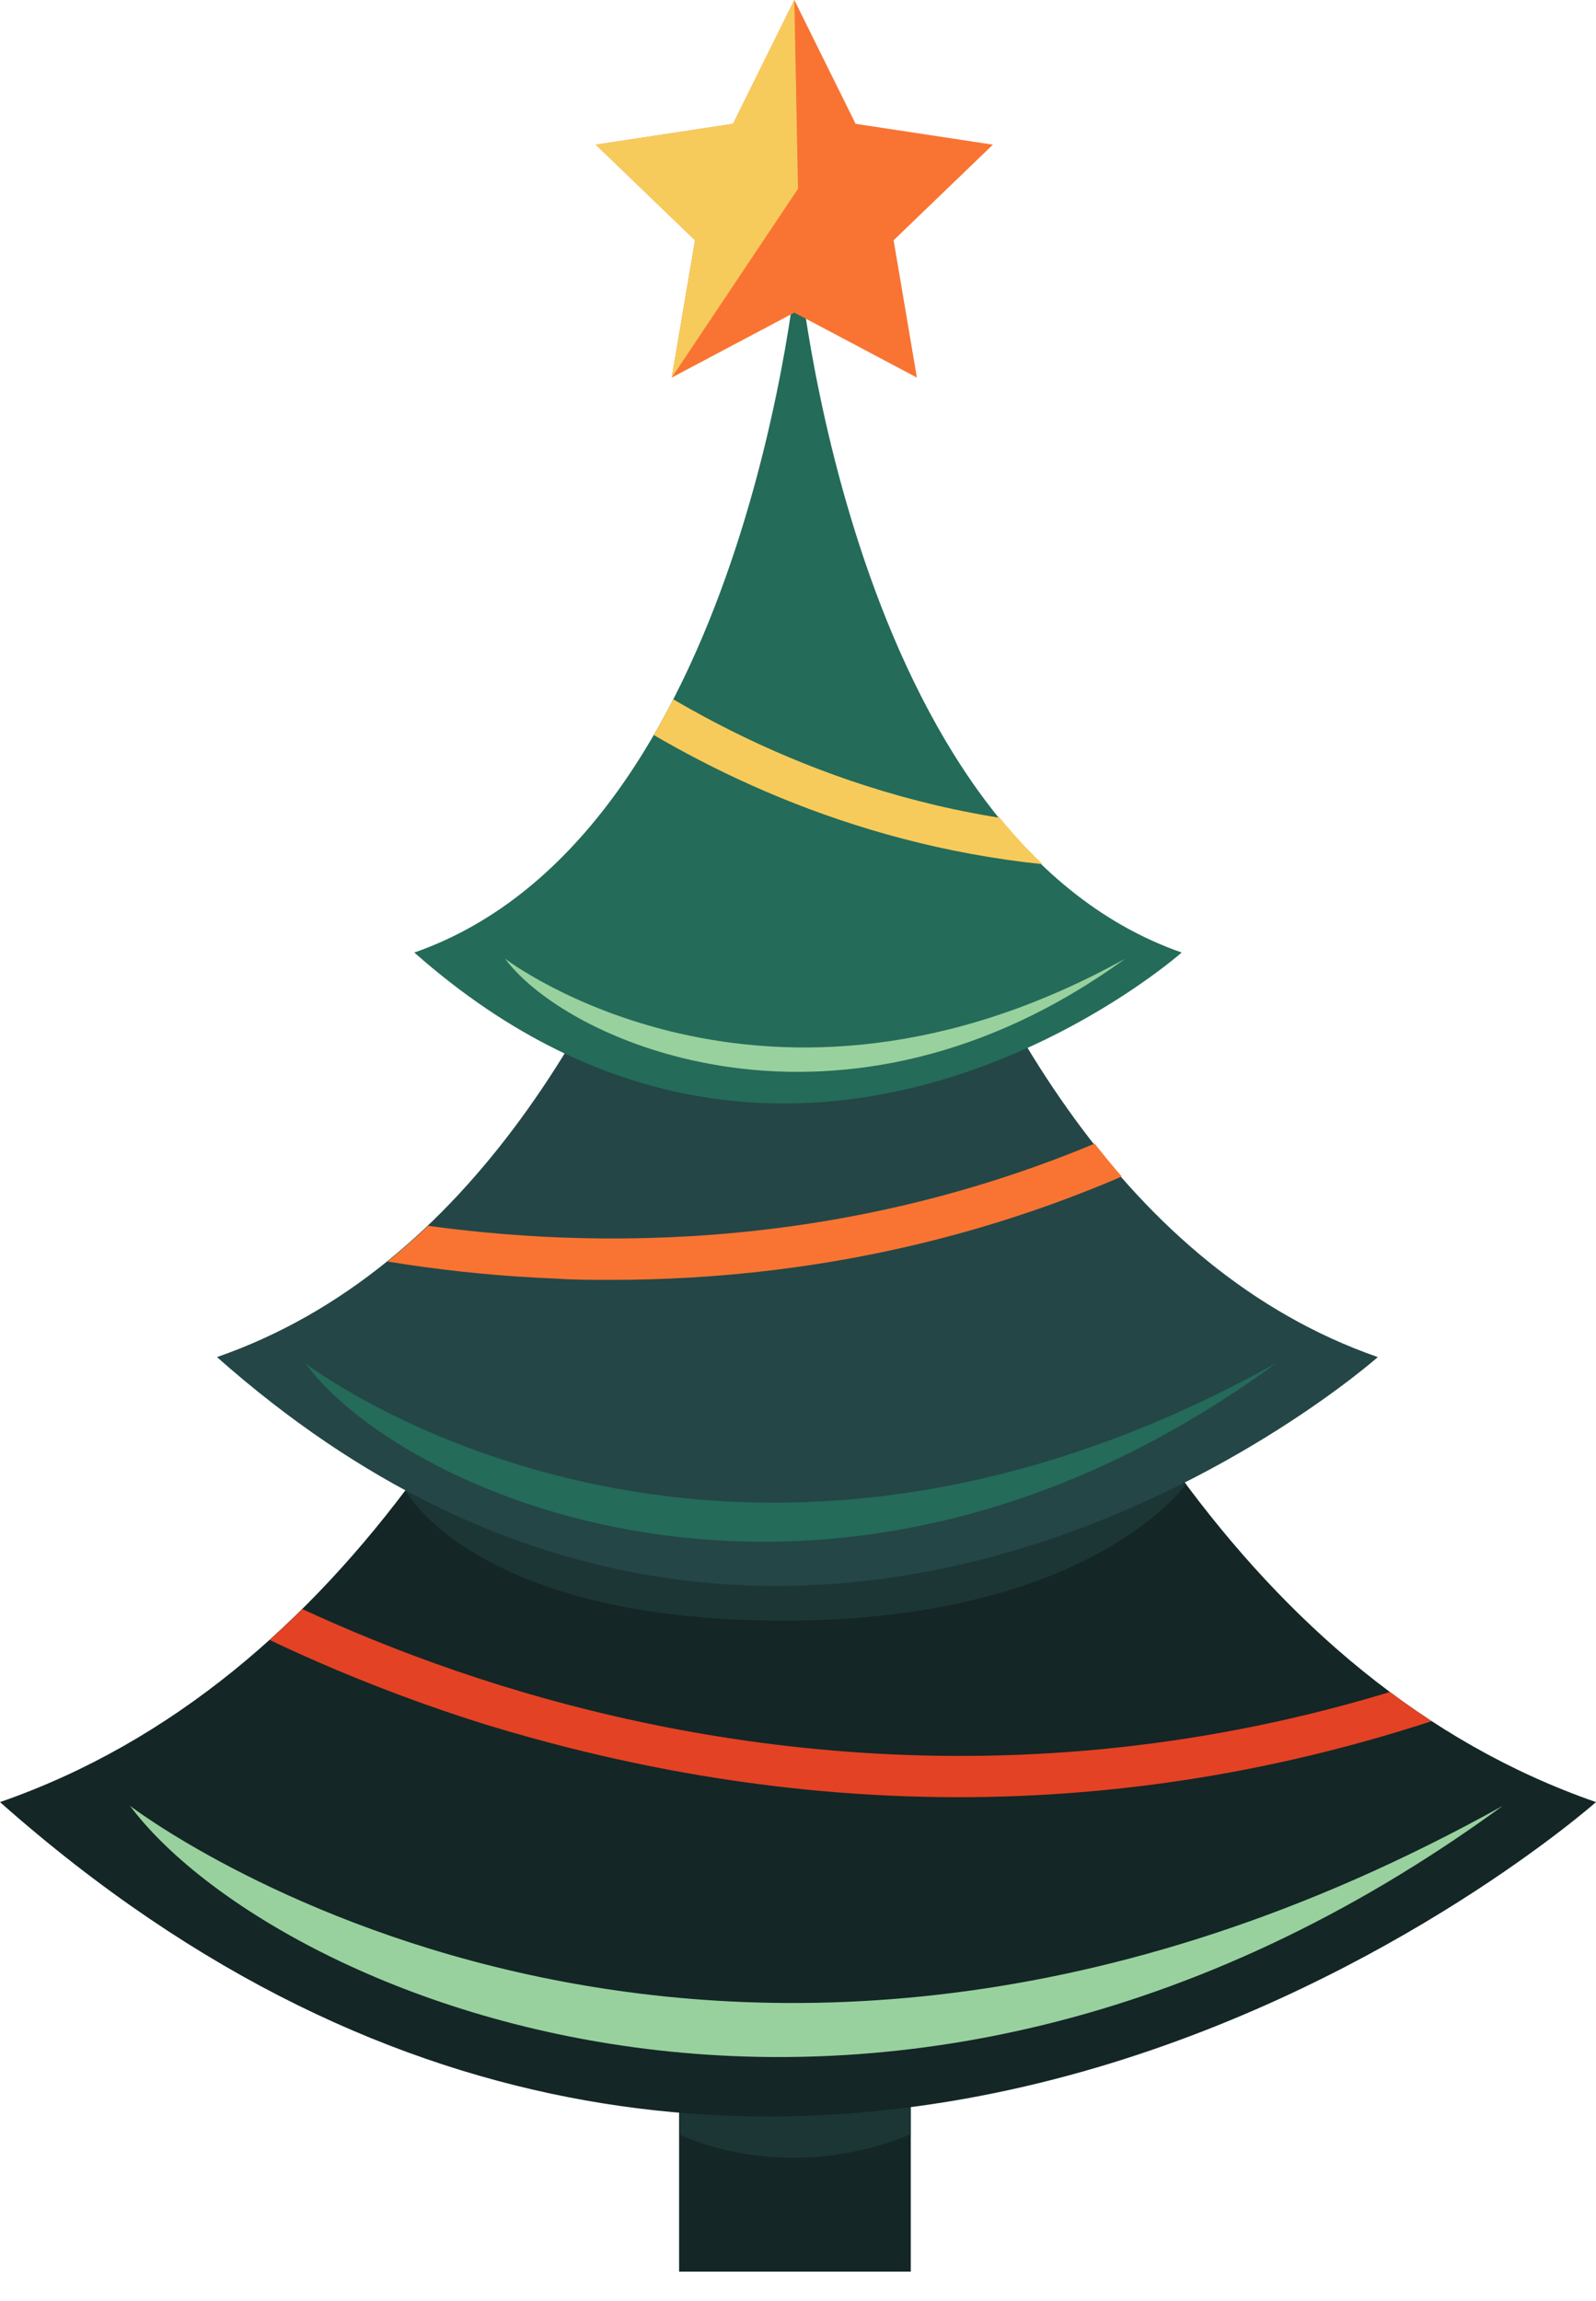 <?xml version="1.0" encoding="utf-8"?>
<!-- Generator: Adobe Illustrator 22.0.1, SVG Export Plug-In . SVG Version: 6.00 Build 0)  -->
<svg version="1.1" xmlns="http://www.w3.org/2000/svg" xmlns:xlink="http://www.w3.org/1999/xlink" x="0px" y="0px"
	 viewBox="0 0 130.2 187.7" style="enable-background:new 0 0 130.2 187.7;" xml:space="preserve">
<style type="text/css">
	.st0{fill:#FAFEFE;}
	.st1{fill-rule:evenodd;clip-rule:evenodd;fill:#142626;}
	.st2{opacity:0.5;fill:#49A88C;}
	.st3{fill:#244647;}
	.st4{fill:#246B59;}
	.st5{fill:#49A88C;}
	.st6{fill-rule:evenodd;clip-rule:evenodd;fill:#98D19E;}
	.st7{fill-rule:evenodd;clip-rule:evenodd;fill:#49A88C;}
	.st8{fill-rule:evenodd;clip-rule:evenodd;fill:#F7CB5B;}
	.st9{fill-rule:evenodd;clip-rule:evenodd;fill:#FAFEFE;}
	.st10{fill-rule:evenodd;clip-rule:evenodd;fill:#E44224;}
	.st11{fill-rule:evenodd;clip-rule:evenodd;fill:#F97432;}
	.st12{opacity:0.5;fill-rule:evenodd;clip-rule:evenodd;fill:#244647;}
	.st13{fill:#142626;}
	.st14{clip-path:url(#SVGID_2_);}
	.st15{fill:#F7CB5B;}
	.st16{fill:#E44224;}
	.st17{fill:#F97432;}
	.st18{fill-rule:evenodd;clip-rule:evenodd;fill:#246B59;}
	.st19{fill-rule:evenodd;clip-rule:evenodd;fill:#244647;}
	.st20{opacity:0.5;fill-rule:evenodd;clip-rule:evenodd;fill:#49A88C;}
	.st21{fill:#98D19E;}
	.st22{fill-rule:evenodd;clip-rule:evenodd;fill:#FFFFFF;}
	.st23{clip-path:url(#SVGID_4_);}
	.st24{fill-rule:evenodd;clip-rule:evenodd;fill:none;}
	.st25{opacity:0.5;fill-rule:evenodd;clip-rule:evenodd;fill:none;}
	
		.st26{clip-path:url(#SVGID_6_);fill-rule:evenodd;clip-rule:evenodd;fill:none;stroke:#FFFFFF;stroke-width:3;stroke-miterlimit:10;}
	
		.st27{clip-path:url(#SVGID_6_);fill-rule:evenodd;clip-rule:evenodd;fill:none;stroke:#246B59;stroke-width:3;stroke-miterlimit:10;}
	
		.st28{clip-path:url(#SVGID_6_);fill-rule:evenodd;clip-rule:evenodd;fill:none;stroke:#98D19E;stroke-width:3;stroke-miterlimit:10;}
	
		.st29{clip-path:url(#SVGID_6_);fill-rule:evenodd;clip-rule:evenodd;fill:none;stroke:#F7CB5B;stroke-width:3;stroke-miterlimit:10;}
	
		.st30{clip-path:url(#SVGID_6_);fill-rule:evenodd;clip-rule:evenodd;fill:none;stroke:#F97432;stroke-width:3;stroke-miterlimit:10;}
	.st31{fill:#CECECE;}
</style>
<g id="BACKGROUND">
</g>
<g id="OBJECTS">
	<g>
		<rect x="55.4" y="162.4" class="st1" width="18.9" height="22.9"/>
		<path class="st12" d="M55.4,174.1c0,0,8.4,4.3,18.9,0c0-4.2,0-4.9,0-4.9l-18.8,1.5V174.1z"/>
		<path class="st13" d="M65.1,29.1c0,0-8.6,98.3-65.1,117.9c65.1,57.7,130.2,0,130.2,0C73.7,127.4,65.1,29.1,65.1,29.1z"/>
		<path class="st12" d="M33.1,121.6c0,0,5.6,10.6,30.8,10.6c25.2,0,32.9-11.2,32.9-11.2L33.1,121.6z"/>
		<path class="st3" d="M65.1,24.9c0,0-6.2,71.5-47.4,85.8c47.4,42,94.7,0,94.7,0C71.3,96.4,65.1,24.9,65.1,24.9z"/>
		<path class="st12" d="M46.1,85.9c0,0,4.7,6.4,17.9,6.4c13.2,0,19.8-6.8,19.8-6.8L46.1,85.9z"/>
		<path class="st4" d="M65.1,21c0,0-4.1,47.2-31.3,56.7c31.3,27.7,62.6,0,62.6,0C69.2,68.2,65.1,21,65.1,21z"/>
		<polygon class="st11" points="64.8,0 69.8,10.1 81,11.8 72.9,19.6 74.8,30.8 64.8,25.5 54.8,30.8 56.7,19.6 48.6,11.8 59.8,10.1 
					"/>
		<polygon class="st8" points="54.8,30.8 65.1,15.4 64.8,0 59.8,10.1 48.6,11.8 56.7,19.6 		"/>
		<g>
			<defs>
				<path id="SVGID_1_" d="M96.7,120.9c9.8-4.9,15.8-10.2,15.8-10.2c-12.5-4.3-21.8-14-28.6-25.3c7.7-3.5,12.6-7.8,12.6-7.8
					C69.2,68.2,65.1,21,65.1,21S61,68.2,33.8,77.7c4.1,3.6,8.2,6.3,12.3,8.2c-6.8,11.1-16,20.5-28.3,24.8
					c5.1,4.5,10.3,8.1,15.3,10.8C24.5,133,13.6,142.3,0,147c65.1,57.7,130.2,0,130.2,0C116.3,142.2,105.3,132.6,96.7,120.9z"/>
			</defs>
			<clipPath id="SVGID_2_">
				<use xlink:href="#SVGID_1_"  style="overflow:visible;"/>
			</clipPath>
			<g class="st14">
				<g>
					<path class="st15" d="M92.9,70.9c-34.3,0-55.5-23.1-55.8-23.4l2.5-2.2c0.3,0.3,25.5,27.6,65,21.4l0.5,3.3
						C100.8,70.6,96.8,70.9,92.9,70.9z"/>
				</g>
				<g>
					<path class="st16" d="M78.2,146.6c-15.2,0-28.3-2.8-38.5-5.9c-20.5-6.4-32.9-15.6-33.4-16l2-2.7c0.1,0.1,12.6,9.3,32.6,15.5
						c18.4,5.7,47.1,10.1,79.4-1.8l1.1,3.1C105.9,144.5,91.3,146.6,78.2,146.6z"/>
				</g>
				<g>
					<path class="st17" d="M49.9,104.4c-1.6,0-3.1,0-4.5-0.1c-17.8-0.7-29.8-5.4-30.3-5.6l1.2-3.1c0.5,0.2,47.7,18.4,92.3-13
						l1.9,2.7C88.6,100.8,66.2,104.4,49.9,104.4z"/>
				</g>
			</g>
		</g>
		<path class="st6" d="M41.2,78.2c0,0,21.2,16.3,50.6,0C68.8,94.9,46.4,85.2,41.2,78.2z"/>
		<path class="st18" d="M24.9,111.2c0,0,33.2,25.6,79.2,0C68.2,137.5,33.1,122.3,24.9,111.2z"/>
		<path class="st6" d="M10.6,147.3c0,0,47,36.2,112,0C71.8,184.4,22.2,162.8,10.6,147.3z"/>
	</g>
</g>
<g id="TEXTURE">
</g>
<g id="DESIGNED_BY_FREEPIK">
</g>
</svg>
